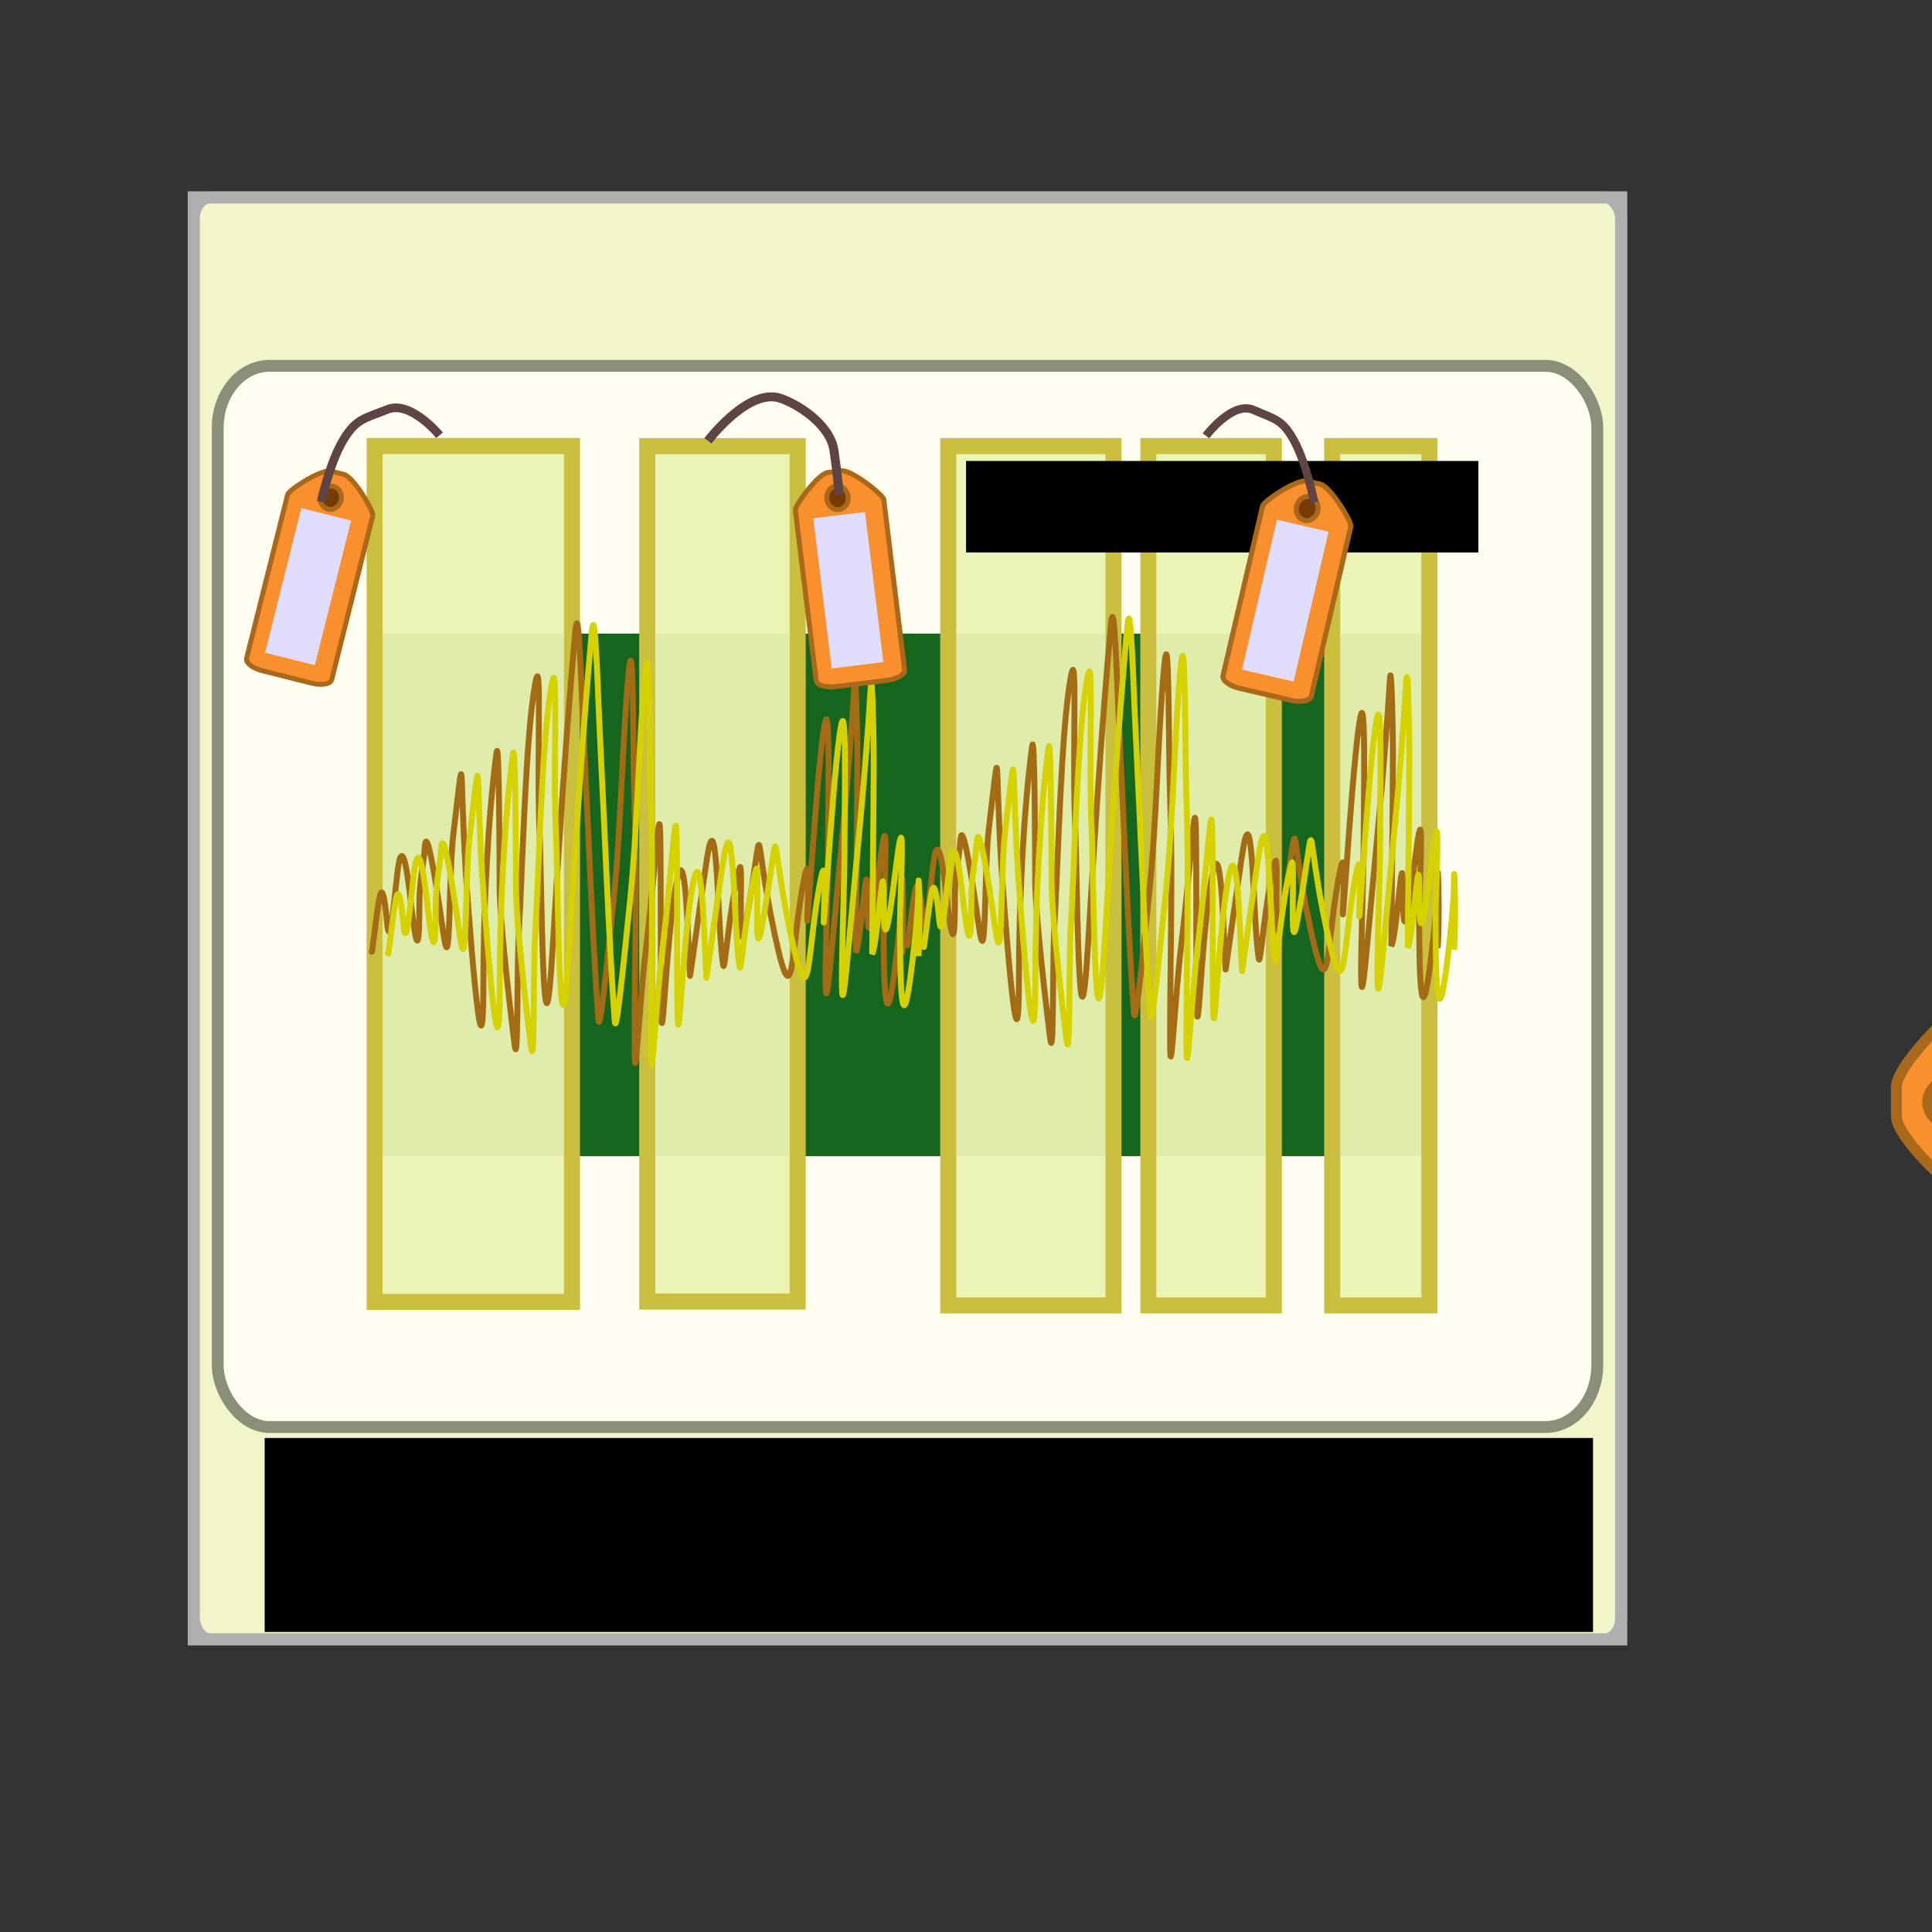 <?xml version="1.0" encoding="UTF-8" standalone="no"?>
<!-- Created with Inkscape (http://www.inkscape.org/) -->
<svg
   xmlns:dc="http://purl.org/dc/elements/1.1/"
   xmlns:cc="http://web.resource.org/cc/"
   xmlns:rdf="http://www.w3.org/1999/02/22-rdf-syntax-ns#"
   xmlns:svg="http://www.w3.org/2000/svg"
   xmlns="http://www.w3.org/2000/svg"
   xmlns:sodipodi="http://inkscape.sourceforge.net/DTD/sodipodi-0.dtd"
   xmlns:inkscape="http://www.inkscape.org/namespaces/inkscape"
   width="800pt"
   height="800pt"
   id="svg2"
   sodipodi:version="0.32"
   inkscape:version="0.43"
   sodipodi:docbase="/home/vokimon/CajitasDeArena/CLAM_Annotator/qt4src/images"
   sodipodi:docname="annotator-logo.svg"
   version="1.0"
   inkscape:export-filename="/home/vokimon/CajitasDeArena/CLAM_Annotator/qt4src/images/annotator-splash2.png"
   inkscape:export-xdpi="23.040001"
   inkscape:export-ydpi="23.040001">
  <rect width="100%" height="100%" fill="#333333" stroke="none"/>
  <defs
     id="defs4" />
  <sodipodi:namedview
     id="base"
     pagecolor="#ffffff"
     bordercolor="#666666"
     borderopacity="1.0"
     inkscape:pageopacity="0.0"
     inkscape:pageshadow="2"
     inkscape:zoom="0.5"
     inkscape:cx="671.35601"
     inkscape:cy="624.26918"
     inkscape:document-units="px"
     inkscape:current-layer="layer1"
     inkscape:window-width="1072"
     inkscape:window-height="811"
     inkscape:window-x="42"
     inkscape:window-y="24" />
  <g
     inkscape:label="Layer 1"
     inkscape:groupmode="layer"
     id="layer1"
     style="display:inline">
    <rect
       style="opacity:1;color:#000000;fill:#afafaf;fill-opacity:1;fill-rule:evenodd;stroke:#afafaf;stroke-width:6.845;stroke-linecap:square;stroke-linejoin:miter;marker:none;marker-start:none;marker-mid:none;marker-end:none;stroke-miterlimit:4;stroke-dasharray:none;stroke-dashoffset:0;stroke-opacity:1;visibility:visible;display:inline;overflow:visible"
       id="rect1345"
       width="787.919"
       height="796"
       x="107.076"
       y="109.045"
       rx="0"
       ry="0"
       inkscape:export-filename="/home/vokimon/CajitasDeArena/CLAM_Annotator/qt4src/images/annotator-splash1.png"
       inkscape:export-xdpi="34.267483"
       inkscape:export-ydpi="34.267483" />
    <rect
       style="opacity:1;color:#000000;fill:#f1f5c9;fill-opacity:1;fill-rule:evenodd;stroke:#afafaf;stroke-width:6.595;stroke-linecap:round;stroke-linejoin:round;marker:none;marker-start:none;marker-mid:none;marker-end:none;stroke-miterlimit:4;stroke-dasharray:none;stroke-dashoffset:0;stroke-opacity:1;visibility:visible;display:inline;overflow:visible"
       id="rect2283"
       width="787.919"
       height="796"
       x="107.076"
       y="109.045"
       rx="8.772"
       ry="11.608"
       inkscape:export-filename="/home/vokimon/CajitasDeArena/CLAM_Annotator/qt4src/images/annotator-splash1.png"
       inkscape:export-xdpi="34.267483"
       inkscape:export-ydpi="34.267483" />
    <rect
       style="opacity:1;color:#000000;fill:#fffef1;fill-opacity:1;fill-rule:evenodd;stroke:#898f79;stroke-width:6.55;stroke-linecap:round;stroke-linejoin:round;marker:none;marker-start:none;marker-mid:none;marker-end:none;stroke-miterlimit:4;stroke-dasharray:none;stroke-dashoffset:0;stroke-opacity:1;visibility:visible;display:inline;overflow:visible"
       id="rect1400"
       width="761.655"
       height="585.888"
       x="120.208"
       y="201.98"
       rx="28.571"
       ry="34.235"
       inkscape:export-filename="/home/vokimon/CajitasDeArena/CLAM_Annotator/qt4src/images/annotator-splash1.png"
       inkscape:export-xdpi="34.267483"
       inkscape:export-ydpi="34.267483" />
    <rect
       style="fill:#15651d;fill-opacity:1;stroke:none;stroke-width:11.466;stroke-miterlimit:4;stroke-dasharray:none;stroke-opacity:1"
       id="rect1311"
       width="583.112"
       height="288.531"
       x="204.143"
       y="349.813"
       inkscape:export-filename="/home/vokimon/CajitasDeArena/CLAM_Annotator/qt4src/images/annotator-splash1.png"
       inkscape:export-xdpi="34.267483"
       inkscape:export-ydpi="34.267483" />
    <rect
       style="fill:#ebf4b2;fill-opacity:0.947;stroke:#cabf3f;stroke-width:8.858;stroke-miterlimit:4;stroke-dasharray:none;stroke-opacity:1;stroke-dashoffset:0"
       id="rect2236"
       width="69.3"
       height="474.457"
       x="633.992"
       y="246.278"
       inkscape:export-filename="/home/vokimon/CajitasDeArena/CLAM_Annotator/qt4src/images/annotator-splash1.png"
       inkscape:export-xdpi="34.267483"
       inkscape:export-ydpi="34.267483" />
    <rect
       style="fill:#ebf4b2;fill-opacity:0.947;stroke:#cabf3f;stroke-width:8.858;stroke-miterlimit:4;stroke-dasharray:none;stroke-opacity:1;stroke-dashoffset:0"
       id="rect2234"
       width="53.676"
       height="474.457"
       x="735.496"
       y="246.278"
       inkscape:export-filename="/home/vokimon/CajitasDeArena/CLAM_Annotator/qt4src/images/annotator-splash1.png"
       inkscape:export-xdpi="34.267483"
       inkscape:export-ydpi="34.267483" />
    <rect
       style="fill:#ebf4b2;fill-opacity:0.947;stroke:#cabf3f;stroke-width:8.858;stroke-miterlimit:4;stroke-dasharray:none;stroke-dashoffset:0;stroke-opacity:1"
       id="rect2240"
       width="108.964"
       height="472.575"
       x="206.821"
       y="246.229"
       inkscape:export-filename="/home/vokimon/CajitasDeArena/CLAM_Annotator/qt4src/images/annotator-splash1.png"
       inkscape:export-xdpi="34.267483"
       inkscape:export-ydpi="34.267483" />
    <rect
       style="fill:#ebf4b2;fill-opacity:0.947;stroke:#cabf3f;stroke-width:8.858;stroke-miterlimit:4;stroke-dasharray:none;stroke-opacity:1;stroke-dashoffset:0"
       id="rect2242"
       width="83.073"
       height="472.295"
       x="357.341"
       y="246.303"
       inkscape:export-filename="/home/vokimon/CajitasDeArena/CLAM_Annotator/qt4src/images/annotator-splash1.png"
       inkscape:export-xdpi="34.267483"
       inkscape:export-ydpi="34.267483" />
    <rect
       style="fill:#ebf4b2;fill-opacity:0.947;stroke:#cabf3f;stroke-width:8.858;stroke-miterlimit:4;stroke-dasharray:none;stroke-opacity:1;stroke-dashoffset:0"
       id="rect2244"
       width="91.255"
       height="474.457"
       x="523.512"
       y="246.278"
       inkscape:export-filename="/home/vokimon/CajitasDeArena/CLAM_Annotator/qt4src/images/annotator-splash1.png"
       inkscape:export-xdpi="34.267483"
       inkscape:export-ydpi="34.267483" />
    <g
       id="g2188"
       transform="matrix(1.178,0,0,1.21,201.763,184.794)"
       inkscape:export-filename="/home/vokimon/CajitasDeArena/CLAM_Annotator/qt4src/images/annotator-splash1.png"
       inkscape:export-xdpi="34.267483"
       inkscape:export-ydpi="34.267483">
      <path
         id="path1319"
         d="M 2.887,280.81 C 2.887,285.83 4.649,267.356 6.5,257.336 C 8.148,248.419 9.65,263.067 10.114,268.095 C 11.611,284.297 14.176,249.041 15.535,241.687 C 18.077,227.925 20.84,255.42 21.678,262.227 C 24.293,283.461 25.292,279.894 25.292,258.314 C 25.292,250.144 27.24,241.726 27.821,233.863 C 28.859,219.824 35.768,268.069 36.494,272.985 C 40.085,297.278 38.822,247.238 41.192,227.994 C 46.697,183.301 43.998,196.286 46.974,244.621 C 47.364,250.955 55.286,359.616 55.286,294.503 C 55.286,263.361 57.387,220.003 61.429,190.828 C 62.7,181.652 62.875,242.727 62.875,251.468 C 62.875,268.406 68.721,314.585 69.741,322.867 C 71.735,339.057 70.872,288.841 71.909,272.007 C 73.663,243.517 74.928,184.264 79.498,159.53 C 82.945,140.866 80.075,197.855 81.666,227.994 C 82.466,243.159 83.147,354.565 87.809,278.854 C 90.724,231.514 94.091,181.501 98.289,136.056 C 100.001,117.518 101.218,163.184 102.264,183.003 C 104.453,224.473 106.22,272.729 109.13,312.108 C 109.78,320.895 113.331,286.01 116.358,257.336 C 119.877,223.998 120.222,188.111 123.224,155.617 C 125.795,127.775 125.301,192.277 126.115,214.301 C 127.43,249.904 126.115,287.857 126.115,323.845 C 126.115,351.177 128.404,305.261 131.174,282.766 C 138.09,226.612 138.401,185.92 138.401,276.898 C 138.401,364.493 140.015,273.281 146.352,247.556 C 150.368,231.251 151.321,282.649 152.134,292.547 C 152.182,293.14 159.057,244.314 160.445,236.797 C 165.049,211.877 165.049,273.456 167.673,287.656 C 168.472,291.982 170.454,260.992 175.261,243.643 C 177.459,235.713 173.842,292.408 178.152,269.073 C 187.905,216.279 180.786,223.897 191.885,273.963 C 201.257,316.242 199.168,277.298 205.978,246.577 C 209.91,228.843 204.56,302.936 208.869,244.621 C 210.228,226.227 212.601,194.916 214.651,181.047 C 218.158,157.318 216.819,216.319 216.819,237.775 C 216.819,254.331 213.16,339.004 218.626,279.832 C 222.347,239.554 226.588,201.396 229.106,160.508 C 229.764,149.818 230.551,181.946 230.551,192.784 C 230.551,216.006 229.829,268.837 229.829,281.788 C 232.47,277.084 235.249,228.292 235.249,258.314 C 235.249,293.227 240.534,243.847 242.115,233.863 C 245.283,213.856 242.838,258.61 242.838,267.117 C 242.838,290.373 243.313,328.787 248.62,285.7 C 249.879,275.481 251.511,260.749 251.511,250.49 C 251.511,240.072 252.597,268.071 251.511,282.766"
         style="fill:none;fill-opacity:1;fill-rule:evenodd;stroke:#a36b14;stroke-width:2.773;stroke-linecap:butt;stroke-linejoin:miter;stroke-miterlimit:4;stroke-dasharray:none;stroke-opacity:1" />
      <path
         id="path2231"
         d="M 253.899,277.893 C 253.899,282.913 255.662,264.439 257.513,254.419 C 259.16,245.502 260.662,260.15 261.126,265.178 C 262.623,281.38 265.189,246.124 266.547,238.77 C 269.089,225.008 271.852,252.503 272.69,259.31 C 275.306,280.544 276.304,276.977 276.304,255.397 C 276.304,247.228 278.253,238.81 278.834,230.946 C 279.871,216.907 286.78,265.152 287.507,270.068 C 291.097,294.361 289.834,244.321 292.204,225.077 C 297.709,180.384 295.01,193.369 297.986,241.704 C 298.377,248.039 306.298,356.699 306.298,291.586 C 306.298,260.444 308.399,217.086 312.441,187.911 C 313.713,178.735 313.887,239.81 313.887,248.551 C 313.887,265.49 319.733,311.668 320.753,319.95 C 322.747,336.14 321.885,285.924 322.921,269.09 C 324.676,240.6 325.941,181.347 330.51,156.613 C 333.958,137.95 331.087,194.938 332.678,225.077 C 333.479,240.242 334.159,351.648 338.822,275.937 C 341.737,228.597 345.104,178.584 349.301,133.139 C 351.014,114.601 352.23,160.267 353.276,180.086 C 355.465,221.556 357.233,269.812 360.143,309.191 C 360.792,317.978 364.343,283.093 367.37,254.419 C 370.889,221.081 371.235,185.194 374.236,152.7 C 376.808,124.858 376.313,189.36 377.127,211.384 C 378.442,246.987 377.127,284.94 377.127,320.928 C 377.127,348.26 379.416,302.344 382.186,279.849 C 389.102,223.695 389.414,183.003 389.414,273.981 C 389.414,361.576 391.027,270.364 397.364,244.639 C 401.38,228.334 402.333,279.732 403.146,289.63 C 403.195,290.223 410.069,241.397 411.457,233.88 C 416.061,208.96 416.062,270.54 418.685,284.739 C 419.484,289.065 421.466,258.075 426.274,240.726 C 428.471,232.796 424.854,289.491 429.165,266.156 C 438.918,213.362 431.798,220.981 442.897,271.046 C 452.269,313.325 450.18,274.381 456.99,243.661 C 460.922,225.926 455.572,300.019 459.881,241.704 C 461.241,223.311 463.614,191.999 465.663,178.13 C 469.17,154.401 467.832,213.402 467.832,234.858 C 467.832,251.414 464.173,336.087 469.638,276.915 C 473.359,236.637 477.6,198.479 480.118,157.591 C 480.777,146.901 481.564,179.029 481.564,189.867 C 481.564,213.089 480.841,265.921 480.841,278.871 C 483.482,274.167 486.262,225.375 486.262,255.397 C 486.262,290.31 491.547,240.931 493.128,230.946 C 496.296,210.939 493.85,255.693 493.85,264.2 C 493.85,287.456 494.326,325.87 499.632,282.783 C 500.891,272.564 502.523,257.832 502.523,247.573 C 502.523,237.155 503.609,265.154 502.523,279.849"
         style="fill:none;fill-opacity:1;fill-rule:evenodd;stroke:#a36b14;stroke-width:2.773;stroke-linecap:butt;stroke-linejoin:miter;stroke-miterlimit:4;stroke-dasharray:none;stroke-opacity:1" />
    </g>
    <g
       id="g2192"
       transform="matrix(1.178,0,0,1.21,210.803,185.713)"
       style="stroke:#d6d100;stroke-opacity:1"
       inkscape:export-filename="/home/vokimon/CajitasDeArena/CLAM_Annotator/qt4src/images/annotator-splash1.png"
       inkscape:export-xdpi="34.267483"
       inkscape:export-ydpi="34.267483">
      <path
         id="path2194"
         d="M 2.887,280.81 C 2.887,285.83 4.649,267.356 6.5,257.336 C 8.148,248.419 9.65,263.067 10.114,268.095 C 11.611,284.297 14.176,249.041 15.535,241.687 C 18.077,227.925 20.84,255.42 21.678,262.227 C 24.293,283.461 25.292,279.894 25.292,258.314 C 25.292,250.144 27.24,241.726 27.821,233.863 C 28.859,219.824 35.768,268.069 36.494,272.985 C 40.085,297.278 38.822,247.238 41.192,227.994 C 46.697,183.301 43.998,196.286 46.974,244.621 C 47.364,250.955 55.286,359.616 55.286,294.503 C 55.286,263.361 57.387,220.003 61.429,190.828 C 62.7,181.652 62.875,242.727 62.875,251.468 C 62.875,268.406 68.721,314.585 69.741,322.867 C 71.735,339.057 70.872,288.841 71.909,272.007 C 73.663,243.517 74.928,184.264 79.498,159.53 C 82.945,140.866 80.075,197.855 81.666,227.994 C 82.466,243.159 83.147,354.565 87.809,278.854 C 90.724,231.514 94.091,181.501 98.289,136.056 C 100.001,117.518 101.218,163.184 102.264,183.003 C 104.453,224.473 106.22,272.729 109.13,312.108 C 109.78,320.895 113.331,286.01 116.358,257.336 C 119.877,223.998 120.222,188.111 123.224,155.617 C 125.795,127.775 125.301,192.277 126.115,214.301 C 127.43,249.904 126.115,287.857 126.115,323.845 C 126.115,351.177 128.404,305.261 131.174,282.766 C 138.09,226.612 138.401,185.92 138.401,276.898 C 138.401,364.493 140.015,273.281 146.352,247.556 C 150.368,231.251 151.321,282.649 152.134,292.547 C 152.182,293.14 159.057,244.314 160.445,236.797 C 165.049,211.877 165.049,273.456 167.673,287.656 C 168.472,291.982 170.454,260.992 175.261,243.643 C 177.459,235.713 173.842,292.408 178.152,269.073 C 187.905,216.279 180.786,223.897 191.885,273.963 C 201.257,316.242 199.168,277.298 205.978,246.577 C 209.91,228.843 204.56,302.936 208.869,244.621 C 210.228,226.227 212.601,194.916 214.651,181.047 C 218.158,157.318 216.819,216.319 216.819,237.775 C 216.819,254.331 213.16,339.004 218.626,279.832 C 222.347,239.554 226.588,201.396 229.106,160.508 C 229.764,149.818 230.551,181.946 230.551,192.784 C 230.551,216.006 229.829,268.837 229.829,281.788 C 232.47,277.084 235.249,228.292 235.249,258.314 C 235.249,293.227 240.534,243.847 242.115,233.863 C 245.283,213.856 242.838,258.61 242.838,267.117 C 242.838,290.373 243.313,328.787 248.62,285.7 C 249.879,275.481 251.511,260.749 251.511,250.49 C 251.511,240.072 252.597,268.071 251.511,282.766"
         style="fill:none;fill-opacity:1;fill-rule:evenodd;stroke:#d6d100;stroke-width:2.773;stroke-linecap:butt;stroke-linejoin:miter;stroke-miterlimit:4;stroke-dasharray:none;stroke-opacity:1" />
      <path
         id="path2196"
         d="M 253.899,277.893 C 253.899,282.913 255.662,264.439 257.513,254.419 C 259.16,245.502 260.662,260.15 261.126,265.178 C 262.623,281.38 265.189,246.124 266.547,238.77 C 269.089,225.008 271.852,252.503 272.69,259.31 C 275.306,280.544 276.304,276.977 276.304,255.397 C 276.304,247.228 278.253,238.81 278.834,230.946 C 279.871,216.907 286.78,265.152 287.507,270.068 C 291.097,294.361 289.834,244.321 292.204,225.077 C 297.709,180.384 295.01,193.369 297.986,241.704 C 298.377,248.039 306.298,356.699 306.298,291.586 C 306.298,260.444 308.399,217.086 312.441,187.911 C 313.713,178.735 313.887,239.81 313.887,248.551 C 313.887,265.49 319.733,311.668 320.753,319.95 C 322.747,336.14 321.885,285.924 322.921,269.09 C 324.676,240.6 325.941,181.347 330.51,156.613 C 333.958,137.95 331.087,194.938 332.678,225.077 C 333.479,240.242 334.159,351.648 338.822,275.937 C 341.737,228.597 345.104,178.584 349.301,133.139 C 351.014,114.601 352.23,160.267 353.276,180.086 C 355.465,221.556 357.233,269.812 360.143,309.191 C 360.792,317.978 364.343,283.093 367.37,254.419 C 370.889,221.081 371.235,185.194 374.236,152.7 C 376.808,124.858 376.313,189.36 377.127,211.384 C 378.442,246.987 377.127,284.94 377.127,320.928 C 377.127,348.26 379.416,302.344 382.186,279.849 C 389.102,223.695 389.414,183.003 389.414,273.981 C 389.414,361.576 391.027,270.364 397.364,244.639 C 401.38,228.334 402.333,279.732 403.146,289.63 C 403.195,290.223 410.069,241.397 411.457,233.88 C 416.061,208.96 416.062,270.54 418.685,284.739 C 419.484,289.065 421.466,258.075 426.274,240.726 C 428.471,232.796 424.854,289.491 429.165,266.156 C 438.918,213.362 431.798,220.981 442.897,271.046 C 452.269,313.325 450.18,274.381 456.99,243.661 C 460.922,225.926 455.572,300.019 459.881,241.704 C 461.241,223.311 463.614,191.999 465.663,178.13 C 469.17,154.401 467.832,213.402 467.832,234.858 C 467.832,251.414 464.173,336.087 469.638,276.915 C 473.359,236.637 477.6,198.479 480.118,157.591 C 480.777,146.901 481.564,179.029 481.564,189.867 C 481.564,213.089 480.841,265.921 480.841,278.871 C 483.482,274.167 486.262,225.375 486.262,255.397 C 486.262,290.31 491.547,240.931 493.128,230.946 C 496.296,210.939 493.85,255.693 493.85,264.2 C 493.85,287.456 494.326,325.87 499.632,282.783 C 500.891,272.564 502.523,257.832 502.523,247.573 C 502.523,237.155 503.609,265.154 502.523,279.849"
         style="fill:none;fill-opacity:1;fill-rule:evenodd;stroke:#d6d100;stroke-width:2.773;stroke-linecap:butt;stroke-linejoin:miter;stroke-miterlimit:4;stroke-dasharray:none;stroke-opacity:1" />
    </g>
    <flowRoot
       xml:space="preserve"
       id="flowRoot1380"
       transform="translate(-23.574,686.904)"
       inkscape:export-filename="/home/vokimon/CajitasDeArena/CLAM_Annotator/qt4src/images/annotator-splash1.png"
       inkscape:export-xdpi="34.267483"
       inkscape:export-ydpi="34.267483"><flowRegion
         id="flowRegion1382"><rect
           id="rect1384"
           width="733.371"
           height="107.076"
           x="169.706"
           y="107.025" /></flowRegion><flowPara
         id="flowPara1386"
         style="font-size:64px;font-style:normal;font-variant:normal;font-weight:normal;font-stretch:normal;text-align:start;line-height:125%;writing-mode:lr-tb;text-anchor:start;font-family:Bitstream Vera Sans">Clam Music Annotator</flowPara></flowRoot>    <flowRoot
       xml:space="preserve"
       id="flowRoot1388"><flowRegion
         id="flowRegion1390"><rect
           id="rect1392"
           width="282.843"
           height="50.508"
           x="533.361"
           y="254.507" /></flowRegion><flowPara
         id="flowPara1394" /></flowRoot>    <g
       id="g2306"
       transform="translate(67.143,190)">
      <path
         sodipodi:nodetypes="ccccccccc"
         id="rect2289"
         d="M 1020.254,363.604 L 1226.325,363.604 C 1231.921,363.604 1236.427,373.516 1236.427,385.827 L 1236.427,448.457 C 1236.427,460.768 1231.921,470.68 1226.325,470.68 L 1020.254,470.68 C 1014.658,470.68 979.848,438.545 979.848,426.233 L 979.848,410.071 C 979.848,397.759 1014.658,363.604 1020.254,363.604 z "
         style="color:#000000;fill:#f98f2d;fill-opacity:1;fill-rule:evenodd;stroke:#aa681a;stroke-width:6;stroke-linecap:round;stroke-linejoin:round;marker:none;marker-start:none;marker-mid:none;marker-end:none;stroke-miterlimit:4;stroke-dasharray:none;stroke-dashoffset:0;stroke-opacity:1;visibility:visible;display:inline;overflow:visible" />
      <rect
         ry="0"
         rx="0"
         y="387.848"
         x="1032.376"
         height="62.629"
         width="181.827"
         id="rect2291"
         style="opacity:1;color:#000000;fill:#e0ddff;fill-opacity:1;fill-rule:evenodd;stroke:none;stroke-width:11.97;stroke-linecap:round;stroke-linejoin:round;marker:none;marker-start:none;marker-mid:none;marker-end:none;stroke-miterlimit:4;stroke-dasharray:none;stroke-dashoffset:0;stroke-opacity:1;visibility:visible;display:inline;overflow:visible" />
      <path
         transform="translate(-65.714,182.857)"
         sodipodi:open="true"
         sodipodi:end="12.3785"
         sodipodi:start="6.109983"
         d="M 1091.215,233.499 A 14.286,12.857 0 1 1 1091.177,233.313"
         sodipodi:ry="12.857142"
         sodipodi:rx="14.285714"
         sodipodi:cy="235.71431"
         sodipodi:cx="1077.1428"
         id="path2302"
         style="opacity:1;color:#000000;fill:#763a03;fill-opacity:1;fill-rule:evenodd;stroke:#aa681a;stroke-width:6;stroke-linecap:round;stroke-linejoin:round;marker:none;marker-start:none;marker-mid:none;marker-end:none;stroke-miterlimit:4;stroke-dasharray:none;stroke-dashoffset:0;stroke-opacity:1;visibility:visible;display:inline;overflow:visible"
         sodipodi:type="arc" />
    </g>
    <g
       transform="matrix(-0.106,0.455,-0.455,-0.106,1019.394,-135.04)"
       id="g2343"
       inkscape:export-filename="/home/vokimon/CajitasDeArena/CLAM_Annotator/qt4src/images/annotator-splash1.png"
       inkscape:export-xdpi="34.267483"
       inkscape:export-ydpi="34.267483">
      <path
         style="color:#000000;fill:#f98f2d;fill-opacity:1;fill-rule:evenodd;stroke:#aa681a;stroke-width:6;stroke-linecap:round;stroke-linejoin:round;marker:none;marker-start:none;marker-mid:none;marker-end:none;stroke-miterlimit:4;stroke-dasharray:none;stroke-dashoffset:0;stroke-opacity:1;visibility:visible;display:inline;overflow:visible"
         d="M 1020.254,363.604 L 1226.325,363.604 C 1231.921,363.604 1236.427,373.516 1236.427,385.827 L 1236.427,448.457 C 1236.427,460.768 1231.921,470.68 1226.325,470.68 L 1020.254,470.68 C 1014.658,470.68 979.848,438.545 979.848,426.233 L 979.848,410.071 C 979.848,397.759 1014.658,363.604 1020.254,363.604 z "
         id="path2345"
         sodipodi:nodetypes="ccccccccc" />
      <rect
         style="opacity:1;color:#000000;fill:#e0ddff;fill-opacity:1;fill-rule:evenodd;stroke:none;stroke-width:11.97;stroke-linecap:round;stroke-linejoin:round;marker:none;marker-start:none;marker-mid:none;marker-end:none;stroke-miterlimit:4;stroke-dasharray:none;stroke-dashoffset:0;stroke-opacity:1;visibility:visible;display:inline;overflow:visible"
         id="rect2347"
         width="181.827"
         height="62.629"
         x="1032.376"
         y="387.848"
         rx="0"
         ry="0" />
      <path
         sodipodi:type="arc"
         style="opacity:1;color:#000000;fill:#763a03;fill-opacity:1;fill-rule:evenodd;stroke:#aa681a;stroke-width:6;stroke-linecap:round;stroke-linejoin:round;marker:none;marker-start:none;marker-mid:none;marker-end:none;stroke-miterlimit:4;stroke-dasharray:none;stroke-dashoffset:0;stroke-opacity:1;visibility:visible;display:inline;overflow:visible"
         id="path2349"
         sodipodi:cx="1077.1428"
         sodipodi:cy="235.71431"
         sodipodi:rx="14.285714"
         sodipodi:ry="12.857142"
         d="M 1091.215,233.499 A 14.286,12.857 0 1 1 1091.177,233.313"
         sodipodi:start="6.109983"
         sodipodi:end="12.3785"
         sodipodi:open="true"
         transform="translate(-65.714,182.857)" />
    </g>
    <g
       transform="matrix(5.580286e-2,0.456,-0.456,5.580286e-2,596.813,-209.754)"
       id="g2351"
       inkscape:export-filename="/home/vokimon/CajitasDeArena/CLAM_Annotator/qt4src/images/annotator-splash1.png"
       inkscape:export-xdpi="34.267483"
       inkscape:export-ydpi="34.267483">
      <path
         style="color:#000000;fill:#f98f2d;fill-opacity:1;fill-rule:evenodd;stroke:#aa681a;stroke-width:6;stroke-linecap:round;stroke-linejoin:round;marker:none;marker-start:none;marker-mid:none;marker-end:none;stroke-miterlimit:4;stroke-dasharray:none;stroke-dashoffset:0;stroke-opacity:1;visibility:visible;display:inline;overflow:visible"
         d="M 1020.254,363.604 L 1226.325,363.604 C 1231.921,363.604 1236.427,373.516 1236.427,385.827 L 1236.427,448.457 C 1236.427,460.768 1231.921,470.68 1226.325,470.68 L 1020.254,470.68 C 1014.658,470.68 979.848,438.545 979.848,426.233 L 979.848,410.071 C 979.848,397.759 1014.658,363.604 1020.254,363.604 z "
         id="path2353"
         sodipodi:nodetypes="ccccccccc" />
      <rect
         style="opacity:1;color:#000000;fill:#e0ddff;fill-opacity:1;fill-rule:evenodd;stroke:none;stroke-width:11.97;stroke-linecap:round;stroke-linejoin:round;marker:none;marker-start:none;marker-mid:none;marker-end:none;stroke-miterlimit:4;stroke-dasharray:none;stroke-dashoffset:0;stroke-opacity:1;visibility:visible;display:inline;overflow:visible"
         id="rect2355"
         width="181.827"
         height="62.629"
         x="1032.376"
         y="387.848"
         rx="0"
         ry="0" />
      <path
         sodipodi:type="arc"
         style="opacity:1;color:#000000;fill:#763a03;fill-opacity:1;fill-rule:evenodd;stroke:#aa681a;stroke-width:6;stroke-linecap:round;stroke-linejoin:round;marker:none;marker-start:none;marker-mid:none;marker-end:none;stroke-miterlimit:4;stroke-dasharray:none;stroke-dashoffset:0;stroke-opacity:1;visibility:visible;display:inline;overflow:visible"
         id="path2357"
         sodipodi:cx="1077.1428"
         sodipodi:cy="235.71431"
         sodipodi:rx="14.285714"
         sodipodi:ry="12.857142"
         d="M 1091.215,233.499 A 14.286,12.857 0 1 1 1091.177,233.313"
         sodipodi:start="6.109983"
         sodipodi:end="12.3785"
         sodipodi:open="true"
         transform="translate(-65.714,182.857)" />
    </g>
    <g
       transform="matrix(-0.11,0.439,-0.439,-0.11,477.662,-123.137)"
       id="g2359"
       inkscape:export-filename="/home/vokimon/CajitasDeArena/CLAM_Annotator/qt4src/images/annotator-splash1.png"
       inkscape:export-xdpi="34.267483"
       inkscape:export-ydpi="34.267483">
      <path
         style="color:#000000;fill:#f98f2d;fill-opacity:1;fill-rule:evenodd;stroke:#aa681a;stroke-width:6;stroke-linecap:round;stroke-linejoin:round;marker:none;marker-start:none;marker-mid:none;marker-end:none;stroke-miterlimit:4;stroke-dasharray:none;stroke-dashoffset:0;stroke-opacity:1;visibility:visible;display:inline;overflow:visible"
         d="M 1020.254,363.604 L 1226.325,363.604 C 1231.921,363.604 1236.427,373.516 1236.427,385.827 L 1236.427,448.457 C 1236.427,460.768 1231.921,470.68 1226.325,470.68 L 1020.254,470.68 C 1014.658,470.68 979.848,438.545 979.848,426.233 L 979.848,410.071 C 979.848,397.759 1014.658,363.604 1020.254,363.604 z "
         id="path2361"
         sodipodi:nodetypes="ccccccccc" />
      <rect
         style="opacity:1;color:#000000;fill:#e0ddff;fill-opacity:1;fill-rule:evenodd;stroke:none;stroke-width:11.97;stroke-linecap:round;stroke-linejoin:round;marker:none;marker-start:none;marker-mid:none;marker-end:none;stroke-miterlimit:4;stroke-dasharray:none;stroke-dashoffset:0;stroke-opacity:1;visibility:visible;display:inline;overflow:visible"
         id="rect2363"
         width="181.827"
         height="62.629"
         x="1032.376"
         y="387.848"
         rx="0"
         ry="0" />
      <path
         sodipodi:type="arc"
         style="opacity:1;color:#000000;fill:#763a03;fill-opacity:1;fill-rule:evenodd;stroke:#aa681a;stroke-width:6;stroke-linecap:round;stroke-linejoin:round;marker:none;marker-start:none;marker-mid:none;marker-end:none;stroke-miterlimit:4;stroke-dasharray:none;stroke-dashoffset:0;stroke-opacity:1;visibility:visible;display:inline;overflow:visible"
         id="path2365"
         sodipodi:cx="1077.1428"
         sodipodi:cy="235.71431"
         sodipodi:rx="14.285714"
         sodipodi:ry="12.857142"
         d="M 1091.215,233.499 A 14.286,12.857 0 1 1 1091.177,233.313"
         sodipodi:start="6.109983"
         sodipodi:end="12.3785"
         sodipodi:open="true"
         transform="translate(-65.714,182.857)" />
    </g>
    <path
       style="fill:none;fill-opacity:0.75;fill-rule:evenodd;stroke:#5e4444;stroke-width:4.776;stroke-linecap:butt;stroke-linejoin:miter;stroke-miterlimit:4;stroke-dasharray:none;stroke-opacity:1"
       d="M 242.68,240.309 C 242.68,240.309 226.739,220.903 213.985,226.009 C 201.232,231.116 196.45,231.116 189.276,243.373 C 181.851,256.057 177.32,277.078 177.32,277.078"
       id="path2369"
       sodipodi:nodetypes="cssc"
       inkscape:export-filename="/home/vokimon/CajitasDeArena/CLAM_Annotator/qt4src/images/annotator-splash1.png"
       inkscape:export-xdpi="34.267483"
       inkscape:export-ydpi="34.267483" />
    <path
       style="fill:none;fill-opacity:0.75;fill-rule:evenodd;stroke:#5e4444;stroke-width:4.937;stroke-linecap:butt;stroke-linejoin:miter;stroke-miterlimit:4;stroke-dasharray:none;stroke-opacity:1"
       d="M 390.843,243.381 C 390.843,243.381 413.379,213.551 431.2,219.998 C 443.735,224.533 458.561,236.029 460.406,248.504 C 462.461,262.4 463.34,273.129 463.34,273.129"
       id="path2371"
       sodipodi:nodetypes="cssc"
       inkscape:export-filename="/home/vokimon/CajitasDeArena/CLAM_Annotator/qt4src/images/annotator-splash1.png"
       inkscape:export-xdpi="34.267483"
       inkscape:export-ydpi="34.267483" />
    <path
       style="fill:none;fill-opacity:0.75;fill-rule:evenodd;stroke:#5e4444;stroke-width:4.568;stroke-linecap:butt;stroke-linejoin:miter;stroke-miterlimit:4;stroke-dasharray:none;stroke-opacity:1"
       d="M 665.824,240.622 C 665.824,240.622 680.405,221.216 692.069,226.322 C 703.734,231.429 708.108,231.429 714.669,243.686 C 721.459,256.37 725.604,277.391 725.604,277.391"
       id="path2373"
       sodipodi:nodetypes="cssc"
       inkscape:export-filename="/home/vokimon/CajitasDeArena/CLAM_Annotator/qt4src/images/annotator-splash1.png"
       inkscape:export-xdpi="34.267483"
       inkscape:export-ydpi="34.267483" />
  </g>
</svg>
